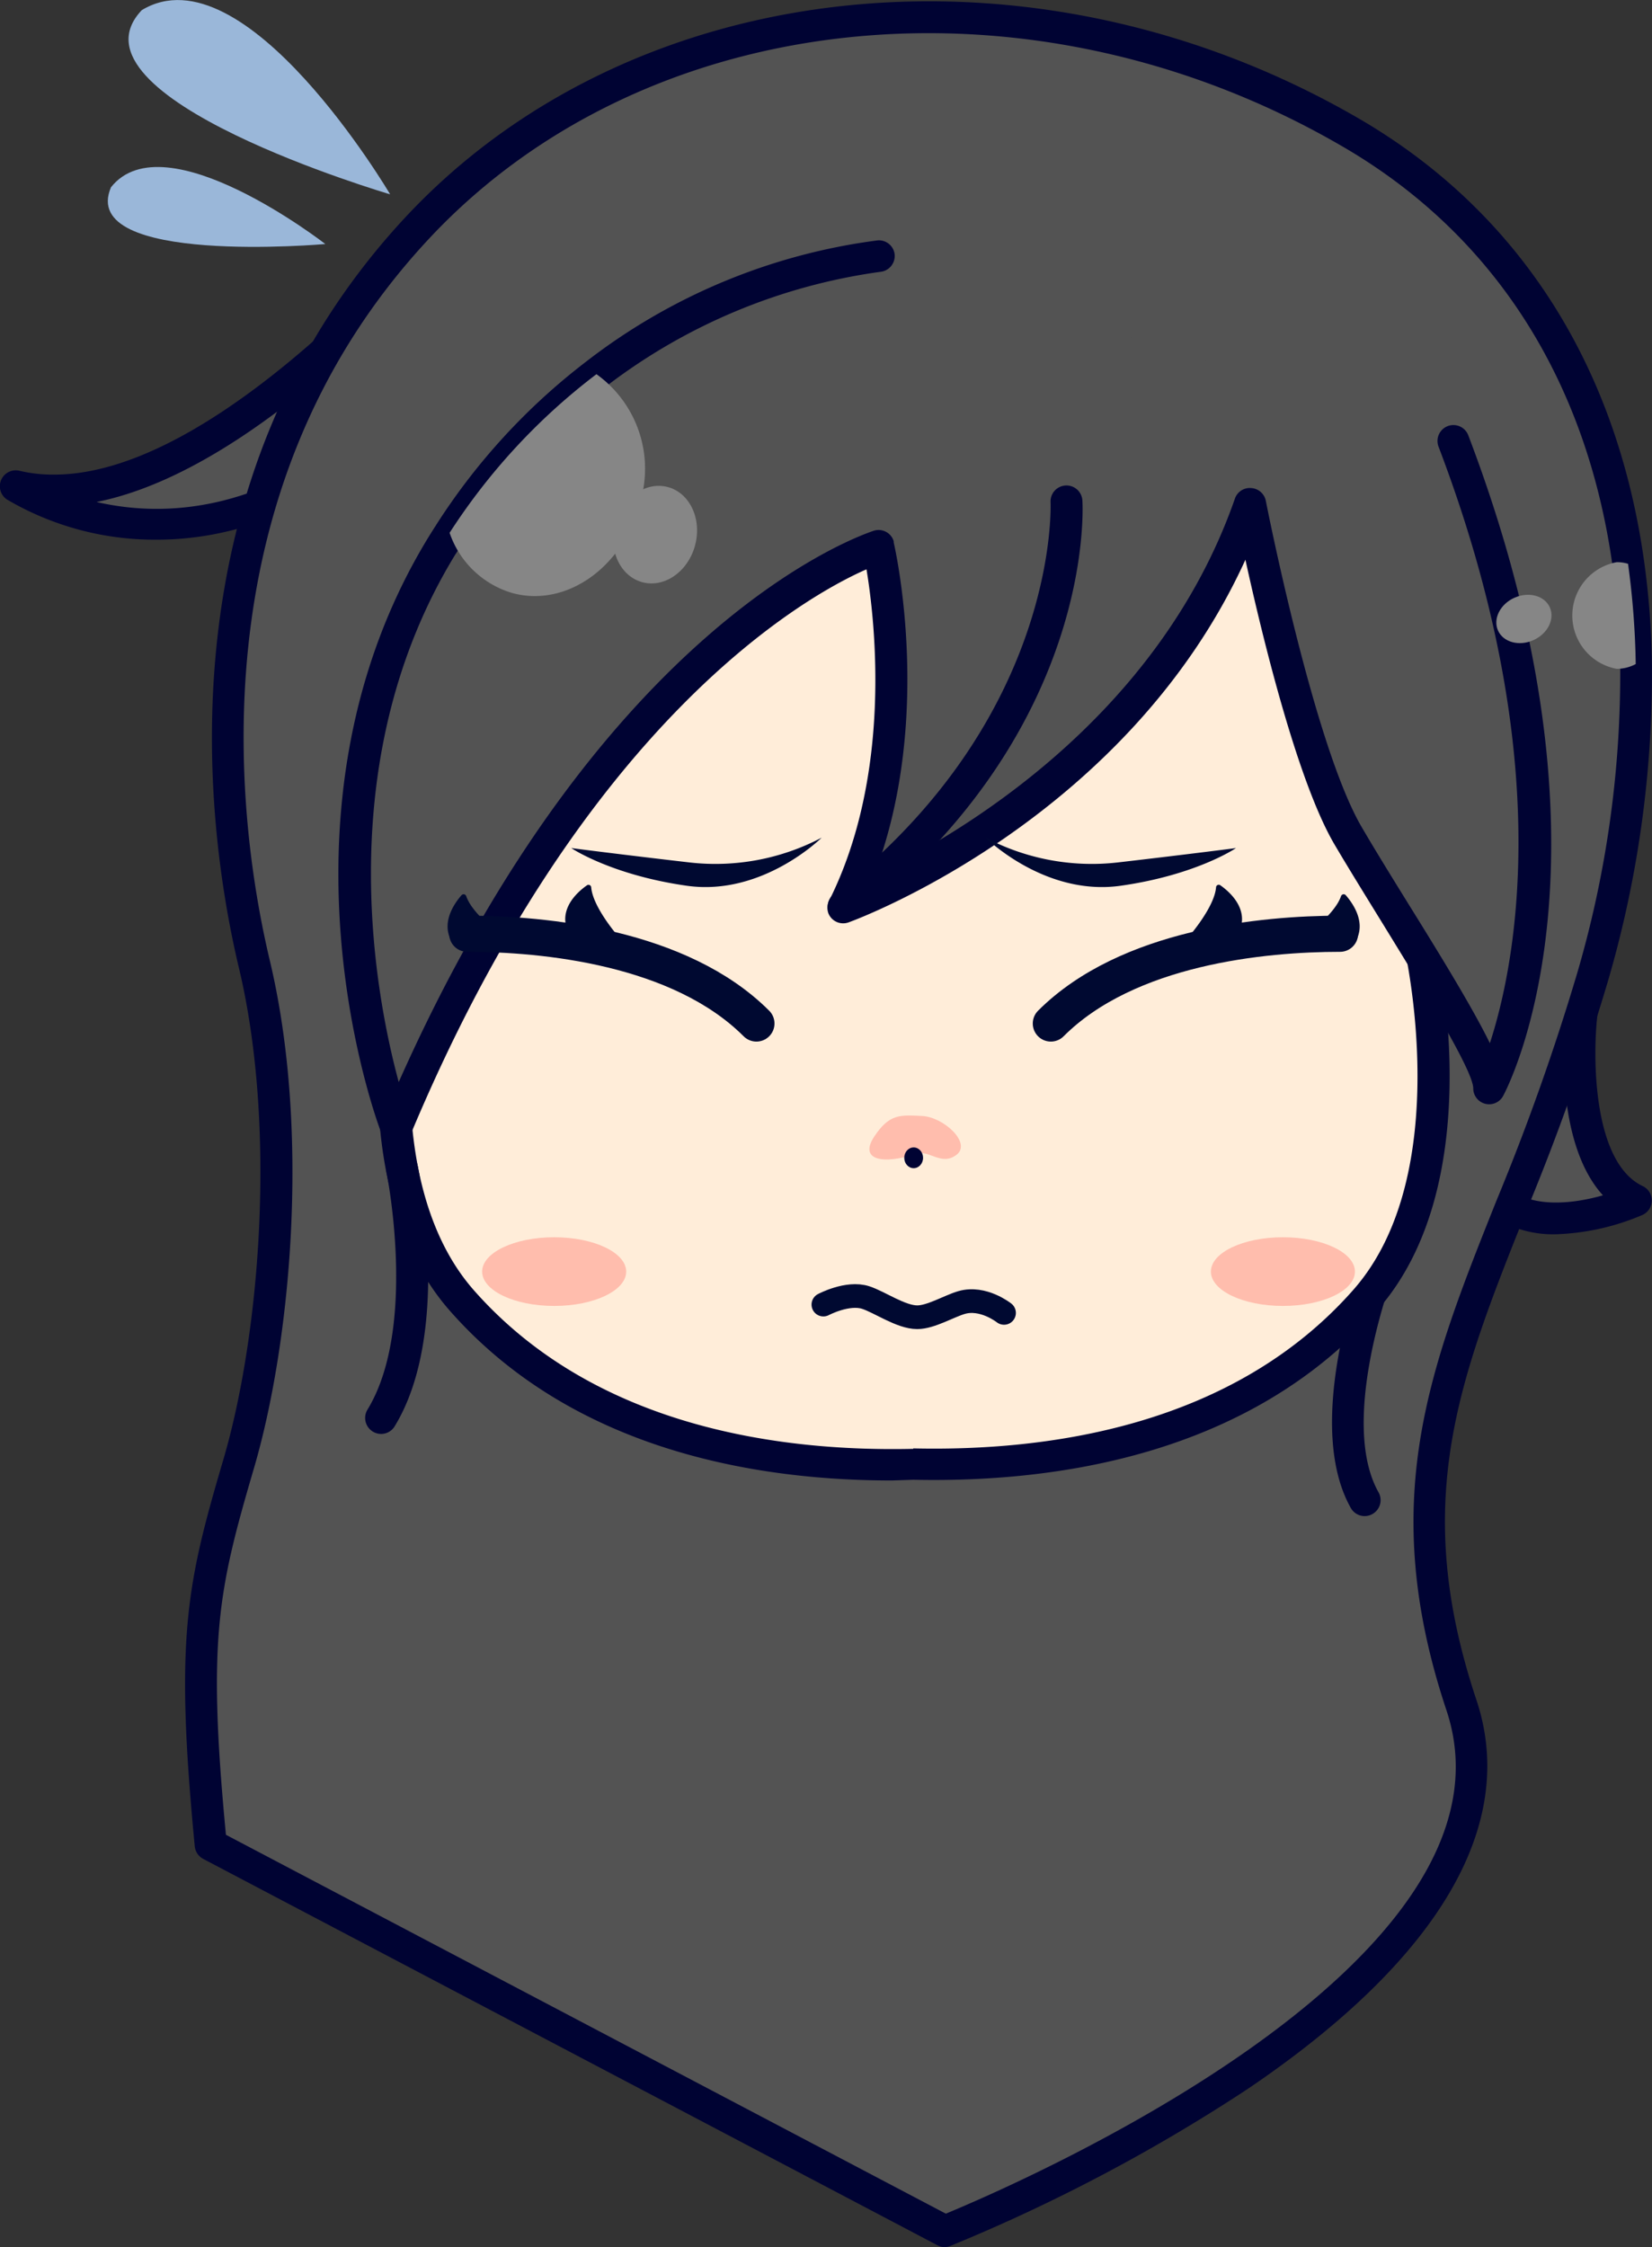 <svg xmlns="http://www.w3.org/2000/svg" viewBox="0 0 182.8 248.62"><rect x="0" y="0" width="182.8" height="248.62" fill="#333333" stroke="none"/><defs><style>.cls-1{fill:#535353;}.cls-2{fill:#000333;}.cls-3{fill:#ffedd9;}.cls-4{fill:#ffbdad;}.cls-5{fill:#868686;}.cls-6,.cls-8{fill:none;stroke:#000931;stroke-linecap:round;stroke-linejoin:round;}.cls-6{stroke-width:2.62px;}.cls-7{fill:#000931;}.cls-8{stroke-width:4px;}.cls-9{fill:#9ab7d9;}</style></defs><title>girl_bad-face</title><g id="レイヤー_2" data-name="レイヤー 2"><g id="_女_表情パターン_顔だけ_" data-name="【女】表情パターン（顔だけ）"><g id="体調悪い時"><g id="グループ_335" data-name="グループ 335"><path id="パス_1098" data-name="パス 1098" class="cls-1" d="M175,112.2s-2,16.81,6,20.62c0,0-16.62,7.48-18.28-6.62S175,112.2,175,112.2Z"/><path id="パス_1099" data-name="パス 1099" class="cls-2" d="M172.13,136.56a12.12,12.12,0,0,1-6-1.42,10.78,10.78,0,0,1-5.11-8.73,13.92,13.92,0,0,1,2.94-11.36A16,16,0,0,1,175,110.44a1.77,1.77,0,0,1,1.75,1.78,1.1,1.1,0,0,1,0,.18c-.5,4.33-.57,16.15,5,18.82a1.76,1.76,0,0,1,0,3.2A26.5,26.5,0,0,1,172.13,136.56Zm.94-22.4a11.28,11.28,0,0,0-6.51,3.26A10.61,10.61,0,0,0,164.5,126a7.39,7.39,0,0,0,3.35,6.08c2.67,1.51,6.63,1,9.52.17-4.4-4.82-4.51-13.92-4.29-18.09Z"/></g><g id="グループ_336" data-name="グループ 336"><path id="パス_1100" data-name="パス 1100" class="cls-1" d="M52,22.35s-29,36.42-50.19,31.46c0,0,19.48,13.22,41.81-7.27S52,22.35,52,22.35Z"/><path id="パス_1101" data-name="パス 1101" class="cls-2" d="M17.4,59.71A32.26,32.26,0,0,1,.78,55.27a1.76,1.76,0,0,1,1.39-3.18A16,16,0,0,0,6,52.51c19.46,0,44.35-30.93,44.62-31.26a1.77,1.77,0,0,1,1.83-.6,7.84,7.84,0,0,1,5.38,5.43c1.31,5.3-3.07,12.62-13,21.75S25.07,59.71,17.4,59.71Zm-6.72-4.17C18,57.23,29.62,57,42.38,45.24c11.71-10.75,12.54-16.09,12-18.31a4,4,0,0,0-1.89-2.43C48.15,29.73,28.77,51.93,10.68,55.54Z"/></g><g id="グループ_340" data-name="グループ 340"><path id="パス_1107" data-name="パス 1107" class="cls-1" d="M176.24,108c-9.69,33.94-25.11,48.92-14.54,80.66s-57.16,58.18-57.16,58.18L23.31,204.11c-2.21-22.92-.89-28.6,3.07-42.07s6.18-36.83,1.77-55.34S20.66,52.49,46.22,25.16s69.65-30,103.14-10.58c18.9,11,28.13,28.5,30.83,47.81A89.23,89.23,0,0,1,181,73.47,118.8,118.8,0,0,1,176.24,108Z"/><path id="パス_1108" data-name="パス 1108" class="cls-2" d="M104.54,248.62a1.67,1.67,0,0,1-.82-.21L22.49,205.67a1.77,1.77,0,0,1-.94-1.4c-2.21-23-.92-28.91,3.15-42.73s5.94-36.8,1.74-54.44c-3.62-15.19-9-53.69,18.5-83.15,25.27-27,69.56-31.59,105.31-10.9,17.68,10.23,28.63,27.21,31.68,49.08a91,91,0,0,1,.86,11.3,120.94,120.94,0,0,1-4.85,35.07,259.76,259.76,0,0,1-9.13,25.7c-7.4,18.55-12.75,32-5.43,53.91,4.6,13.81-4.14,28.68-25.3,43a192.17,192.17,0,0,1-32.9,17.37A1.74,1.74,0,0,1,104.54,248.62ZM25,203l79.66,41.92c7.24-3,64.75-27.62,55.4-55.68-7.73-23.18-1.89-37.81,5.5-56.33a258.2,258.2,0,0,0,9-25.37h0a117.67,117.67,0,0,0,4.72-34,90.09,90.09,0,0,0-.84-10.88c-2.89-20.76-13.25-36.84-30-46.52C114.13-3.77,71.67.54,47.51,26.37,21.12,54.58,26.38,91.66,29.86,106.29c4.54,19.08,2.26,42.54-1.79,56.26C24.13,176,22.94,181.4,25,203Z"/></g><g id="グループ_342" data-name="グループ 342"><path id="パス_1111" data-name="パス 1111" class="cls-2" d="M151,167.74a1.75,1.75,0,0,1-1.53-.9c-5.32-9.44,1.23-26.66,1.51-27.39a1.76,1.76,0,0,1,3.29,1.27c-.06.17-6.23,16.41-1.73,24.39a1.76,1.76,0,0,1-.67,2.4,1.74,1.74,0,0,1-.87.23Z"/></g><g id="グループ_358" data-name="グループ 358"><path id="パス_1137" data-name="パス 1137" class="cls-3" d="M157.08,104.28s6.13,25.85-6,39.61c-12,13.55-30.58,18.56-50,18.12-19.39.44-38-4.57-50-18.12-12.14-13.76-6-39.61-6-39.61S83.8,41.47,98.29,39.7s55-1.76,58.79,64.58"/><path id="パス_1138" data-name="パス 1138" class="cls-2" d="M98.7,163.8c-15.26,0-35.39-3.43-48.89-18.74-12.6-14.28-6.66-40.1-6.4-41.19a1.67,1.67,0,0,1,.21-.52c4-6.5,39.55-63.58,54.45-65.4,10.63-1.29,26-.58,38.84,10.16C150,59,157.32,77.83,158.82,104c.55,2.42,5.8,27.17-6.44,41-14.21,16.11-35.76,19.06-51.33,18.72Zm2.36-3.55c14.91.34,35.37-2.43,48.68-17.53,11.41-12.92,5.68-37.79,5.62-38a1.54,1.54,0,0,1-.05-.31c-1.42-25.26-8.38-43.28-20.66-53.56-11.87-9.93-26.22-10.57-36.15-9.36-3.09.38-11.21,5.06-30.79,32.22C57.18,88.27,48.07,102.87,46.78,105c-.59,2.72-5.07,25.59,5.67,37.77,13.32,15.1,33.79,17.87,48.61,17.53Z"/></g><g id="グループ_366" data-name="グループ 366"><path id="パス_1146" data-name="パス 1146" class="cls-1" d="M160.82,48.74c17.63,46.28,4,71.62,4,71.62,0-3.52-10.13-18.51-15.64-28s-10.8-36.6-10.8-36.6c-11.24,32.18-45,44.52-45,44.52,9-17.85,3.89-39.89,3.89-39.89S66.8,69.93,43.84,124.78c0,0-13.15-34.61,5-64.36.31-.49.61-1,.93-1.47h0A68.48,68.48,0,0,1,66,41.4a65.45,65.45,0,0,1,31.27-13"/><path id="パス_1147" data-name="パス 1147" class="cls-2" d="M43.84,126.55h0a1.79,1.79,0,0,1-1.62-1.14C41.64,124,29,89.64,47.37,59.5c.29-.47.58-.94.88-1.39a.47.47,0,0,1,.07-.12A70.55,70.55,0,0,1,64.87,40,66.64,66.64,0,0,1,97.08,26.6,1.75,1.75,0,0,1,99,28.19v0a1.77,1.77,0,0,1-1.62,1.89A64.28,64.28,0,0,0,67,42.8a66.86,66.86,0,0,0-15.64,17l-.09.14c-.31.47-.6,1-.9,1.43-13.74,22.48-9,48.19-6.25,58.35,22.74-51.11,51.33-60.57,52.57-61a1.75,1.75,0,0,1,2.2,1.15.74.74,0,0,1,0,.14c.2.85,4.42,19.64-2.17,36.86,9.16-4.41,31.38-17.24,39.92-41.68A1.74,1.74,0,0,1,138.47,54a1.76,1.76,0,0,1,1.6,1.42c.05.27,5.3,27,10.59,36.06,1.55,2.66,3.44,5.71,5.44,8.94,4,6.44,7,11.41,8.76,15,2.88-8.84,7.43-31.61-5.68-66a1.76,1.76,0,1,1,3.29-1.26h0c17.71,46.5,4.44,72,3.86,73.09a1.76,1.76,0,0,1-3.31-.84c0-2-6-11.67-9.92-18.06-2-3.25-3.91-6.33-5.48-9-4.07-7-7.93-22.85-9.81-31.42-13,28.52-42.55,39.63-43.88,40.11a1.76,1.76,0,0,1-2.27-1,1.8,1.8,0,0,1,.09-1.4c7-14,5.09-30.88,4.13-36.65C89,66,64.56,79.86,45.46,125.46A1.78,1.78,0,0,1,43.84,126.55Z"/></g><g id="グループ_370" data-name="グループ 370"><path id="パス_1151" data-name="パス 1151" class="cls-4" d="M101.42,127.65c-3.76,1.24-6.38.69-4.7-1.87s2.87-2.42,5.29-2.31,5.52,3,3.84,4.29S102.81,127.19,101.42,127.65Z"/></g><g id="グループ_371" data-name="グループ 371"><ellipse id="楕円形_27" data-name="楕円形 27" class="cls-2" cx="101.1" cy="128.1" rx="1.04" ry="1.15"/></g><g id="グループ_392" data-name="グループ 392"><path id="パス_1165" data-name="パス 1165" class="cls-5" d="M70.75,55.83c-1.86,7-8.13,11.37-14,9.8a10.43,10.43,0,0,1-7-6.68h0A68.83,68.83,0,0,1,66,41.4,12.86,12.86,0,0,1,70.75,55.83Z"/></g><g id="グループ_393" data-name="グループ 393"><ellipse id="楕円形_32" data-name="楕円形 32" class="cls-5" cx="72.49" cy="59.16" rx="5.45" ry="4.58" transform="translate(-3.36 113.94) rotate(-75.06)"/></g><g id="グループ_394" data-name="グループ 394"><path id="パス_1166" data-name="パス 1166" class="cls-5" d="M181,73.47a4.46,4.46,0,0,1-2.11.53,6,6,0,0,1,0-11.8,4.13,4.13,0,0,1,1.26.18A91.52,91.52,0,0,1,181,73.47Z"/></g><g id="グループ_395" data-name="グループ 395"><ellipse id="楕円形_33" data-name="楕円形 33" class="cls-5" cx="168.63" cy="68.49" rx="3.14" ry="2.57" transform="translate(-13.27 74.85) rotate(-24.11)"/></g><g id="グループ_396" data-name="グループ 396"><path id="パス_1167" data-name="パス 1167" class="cls-2" d="M42.15,158.65A1.77,1.77,0,0,1,40.64,156c5.6-9.12,2.15-26.18,2.12-26.35a1.76,1.76,0,1,1,3.45-.72c.16.75,3.78,18.59-2.56,28.91A1.75,1.75,0,0,1,42.15,158.65Z"/></g><g id="グループ_397" data-name="グループ 397"><path id="パス_1168" data-name="パス 1168" class="cls-2" d="M93.33,102.07a1.76,1.76,0,0,1-1.08-3.14c25-19.52,24-43.12,24-43.35a1.76,1.76,0,0,1,3.52-.21c.06,1,1.27,25.62-25.31,46.34A1.7,1.7,0,0,1,93.33,102.07Z"/></g><g id="グループ_401" data-name="グループ 401"><ellipse id="楕円形_34" data-name="楕円形 34" class="cls-4" cx="61.32" cy="140.69" rx="7.97" ry="3.8"/></g><g id="グループ_402" data-name="グループ 402"><ellipse id="楕円形_35" data-name="楕円形 35" class="cls-4" cx="141.96" cy="140.69" rx="7.97" ry="3.8"/></g><path class="cls-6" d="M111.1,145.26s-2.31-1.84-4.69-1.15c-1.36.39-3.41,1.63-4.91,1.63-1.81,0-4.16-1.68-5.71-2.18-2-.65-4.68.78-4.68.78"/><path class="cls-7" d="M63.21,93.83s4.88.64,13.16,1.6a25.25,25.25,0,0,0,14.55-2.75S84.38,99.19,76,98,63.21,93.83,63.21,93.83Z"/><path class="cls-8" d="M83.7,113.24c-8.48-8.48-23.49-9.93-32-9.93"/><path class="cls-7" d="M68.42,103.61s-2.82-3.22-3-5.43a.3.3,0,0,0-.47-.23c-.93.65-2.8,2.26-2.33,4.44Z"/><path class="cls-7" d="M55.8,103.72s-3.5-2.46-4.21-4.57a.31.31,0,0,0-.52-.11c-.74.85-2.19,2.86-1.22,4.87Z"/><path class="cls-7" d="M136.77,93.83s-4.88.64-13.16,1.6a25.25,25.25,0,0,1-14.55-2.75S115.6,99.19,124,98,136.77,93.83,136.77,93.83Z"/><path class="cls-8" d="M116.28,113.24c8.48-8.48,23.49-9.93,32-9.93"/><path class="cls-7" d="M131.56,103.61s2.82-3.22,3-5.43a.3.3,0,0,1,.48-.23c.92.65,2.79,2.26,2.32,4.44Z"/><path class="cls-7" d="M144.18,103.72s3.5-2.46,4.21-4.57a.31.31,0,0,1,.52-.11c.74.85,2.19,2.86,1.22,4.87Z"/><path class="cls-9" d="M43.17,21.5S27.1-5.77,15.69,1.12C6.55,10.75,43.17,21.5,43.17,21.5Z"/><path class="cls-9" d="M36,27S18.24,13.2,12.28,20.72C8.55,29.44,36,27,36,27Z"/></g></g></g></svg>